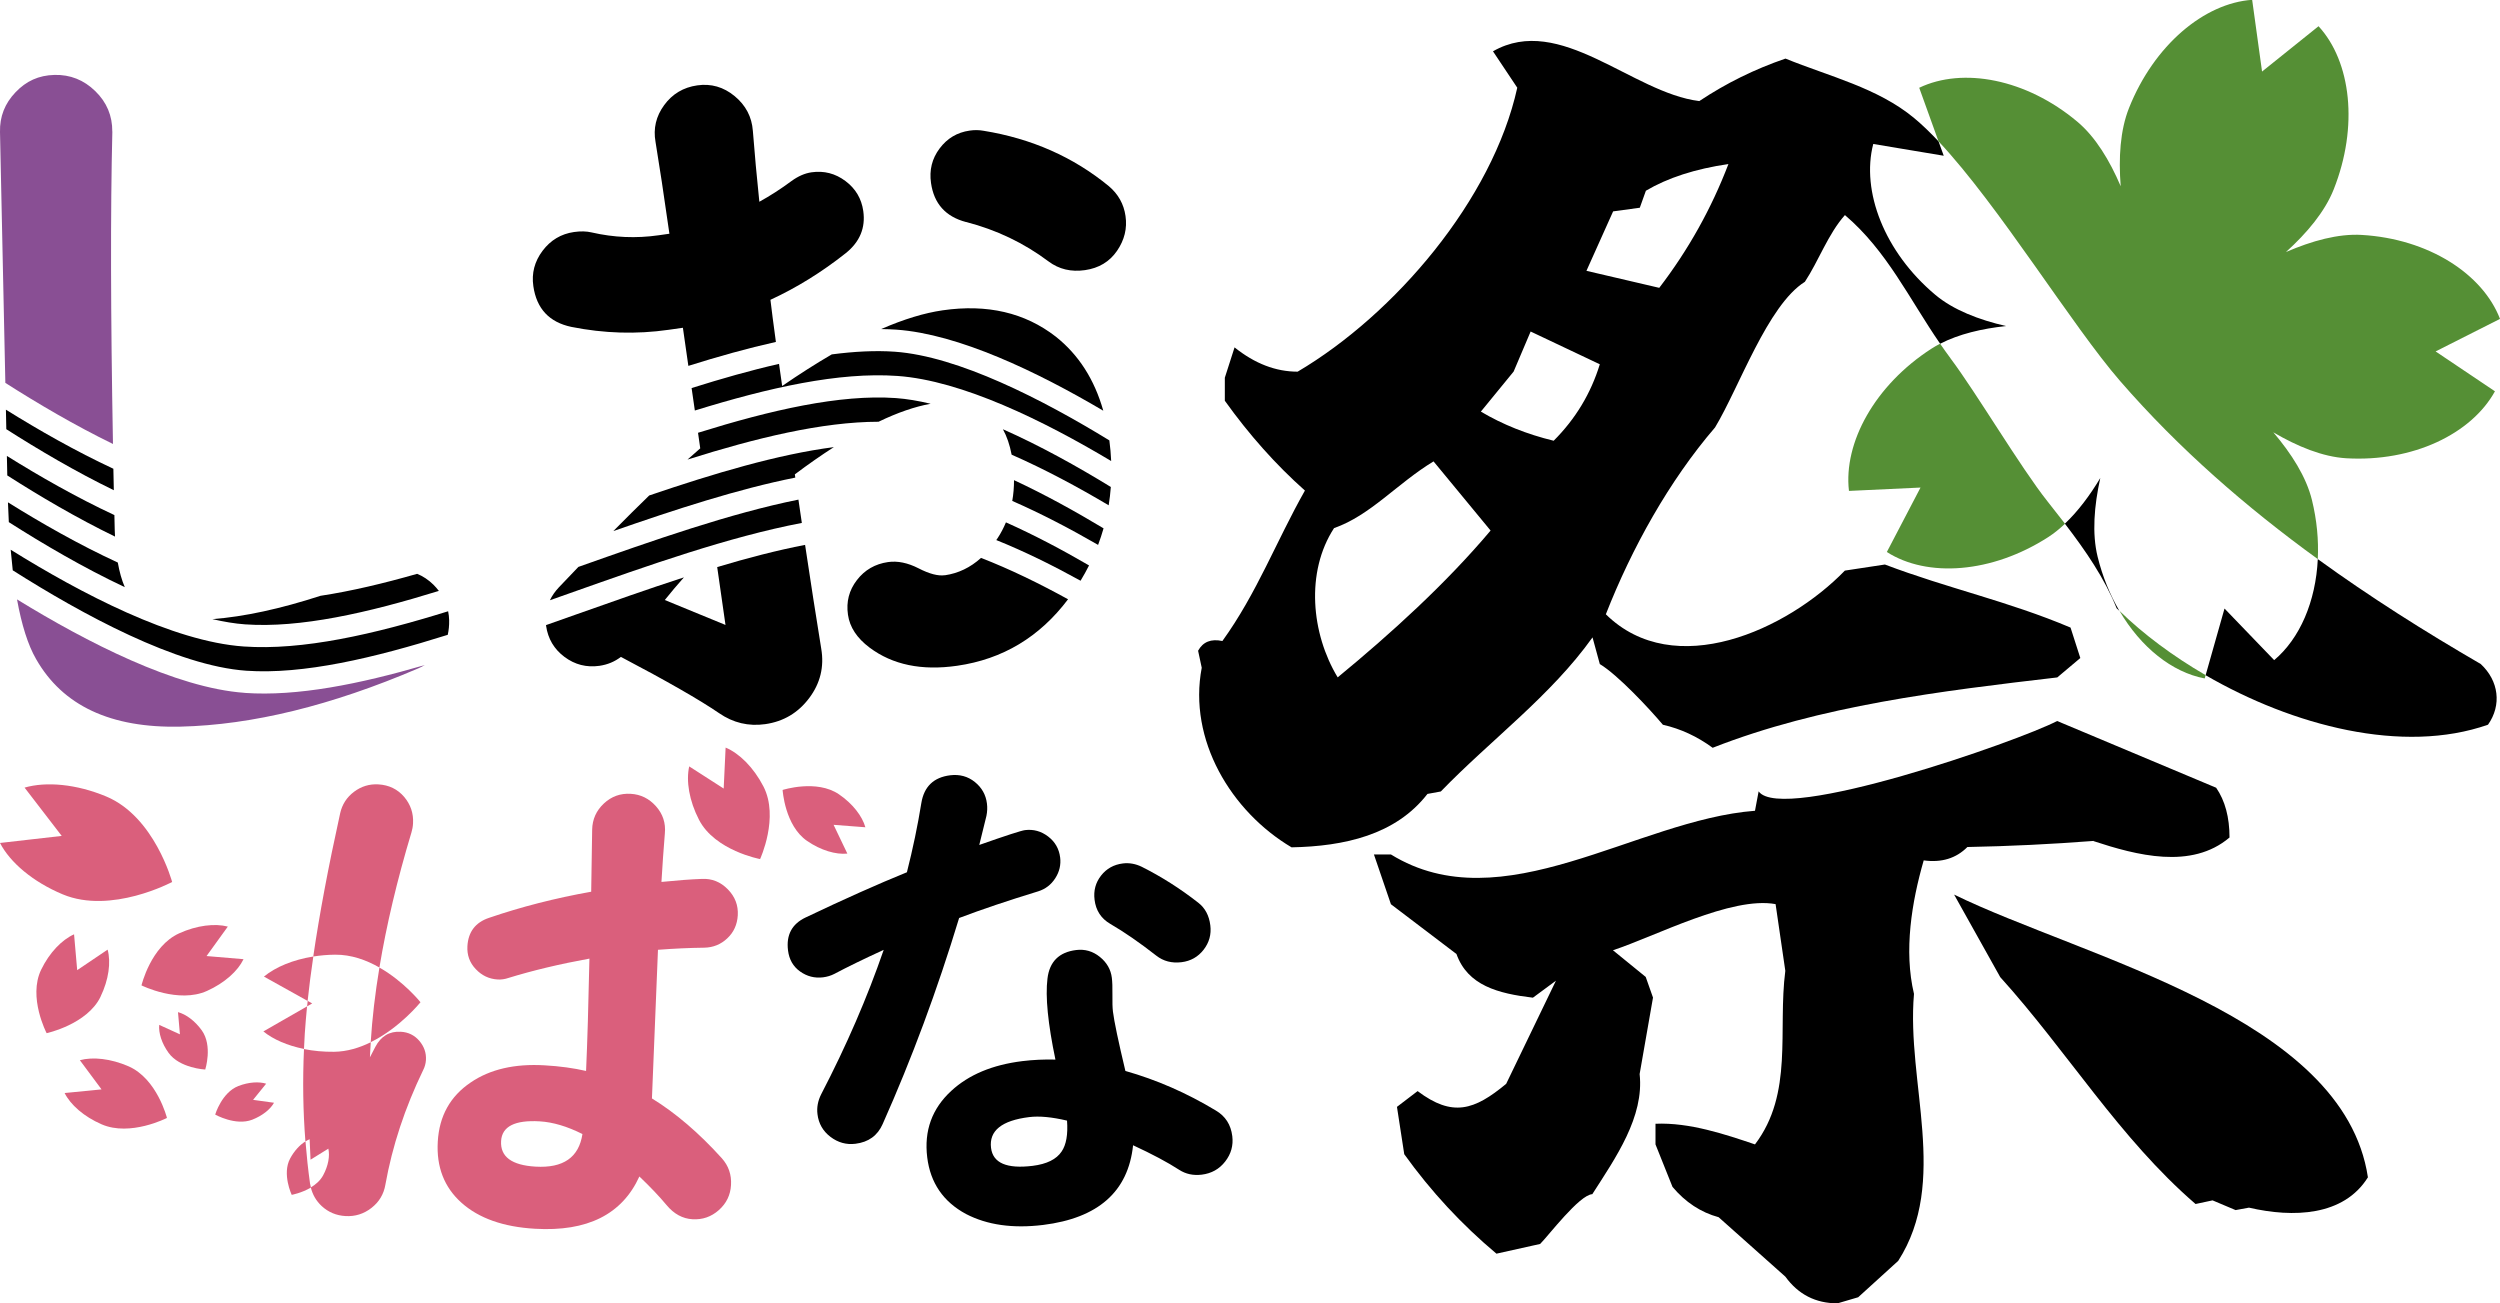 <?xml version="1.0" encoding="UTF-8"?>
<svg id="a" data-name="レイヤー 1" xmlns="http://www.w3.org/2000/svg" width="439.49" height="229.12" viewBox="0 0 439.49 229.12">
  <defs>
    <style>
      .b {
        fill: #558f35;
      }

      .c {
        fill: #894f94;
      }

      .d {
        fill: #da5f7c;
      }

      .e {
        fill: #000000;
      }
    </style>
  </defs>
  <path class="d" d="m123.81,166.6c1.57-.03,2.92-.58,4.05-1.65,1.13-1.06,1.74-2.41,1.84-4.04.1-1.75-.48-3.28-1.76-4.58-1.28-1.3-2.79-1.91-4.56-1.82-1.95.07-4.32.25-7.1.53.17-2.88.37-5.73.6-8.54.17-1.81-.35-3.4-1.56-4.76-1.21-1.36-2.69-2.09-4.44-2.19-1.82-.11-3.39.46-4.72,1.7-1.33,1.24-2.02,2.77-2.06,4.59l-.17,10.92c-6.35,1.13-12.34,2.67-17.98,4.6-2.37.8-3.63,2.46-3.78,4.96-.09,1.57.39,2.91,1.46,4.04,1.06,1.13,2.35,1.74,3.85,1.83.62.04,1.26-.05,1.9-.27,4.28-1.32,9.03-2.45,14.24-3.4-.17,8.22-.37,14.8-.59,19.75-2.17-.5-4.6-.84-7.29-.99-5.26-.31-9.59.69-12.99,3.01-3.6,2.43-5.53,5.89-5.79,10.4-.26,4.45,1.13,8.03,4.17,10.75,3.04,2.72,7.35,4.25,12.92,4.57,9.2.54,15.32-2.52,18.35-9.19,1.9,1.81,3.5,3.49,4.79,5.04,1.29,1.55,2.81,2.38,4.56,2.48,1.75.1,3.29-.43,4.62-1.61,1.33-1.18,2.04-2.64,2.14-4.4.11-1.82-.43-3.38-1.61-4.71-4.01-4.44-8.11-7.95-12.29-10.52l1.06-26.13c2.78-.21,5.48-.34,8.12-.37Zm-29.67,38.49c-4.19-.25-6.21-1.74-6.05-4.5.15-2.57,2.42-3.72,6.8-3.46,2.32.14,4.81.88,7.5,2.23-.62,4.11-3.37,6.02-8.25,5.73Z"/>
  <path class="d" d="m146.53,145l5.6.43c-.55-1.95-2.21-4.13-4.64-5.79-3.93-2.69-9.91-.77-9.91-.77,0,0,.38,6.27,4.3,8.96,2.43,1.67,5.06,2.43,7.08,2.23l-2.42-5.06Z"/>
  <path class="d" d="m127.23,138.63l-6.07-3.9c-.57,2.54-.02,6.01,1.72,9.38,2.8,5.43,10.74,6.91,10.74,6.91,0,0,3.39-7.33.59-12.76-1.74-3.37-4.25-5.83-6.65-6.84l-.34,7.2Z"/>
  <path class="d" d="m54.09,175.96c-.03.32-.06.63-.1.95l.89-.51-.79-.44Z"/>
  <path class="d" d="m73.72,182.98c-.85-.99-1.94-1.53-3.25-1.6-2-.12-3.5.77-4.49,2.66l-.95,1.83c.03-.87.1-1.77.15-2.65-1.97.97-4.15,1.65-6.46,1.68-1.86.02-3.64-.15-5.28-.48-.25,5.5-.17,10.92.25,16.24.25-.15.49-.29.74-.39l.16,3.6,3.13-1.94c.29,1.27,0,3-.91,4.68-.5.93-1.32,1.63-2.17,2.14.31,1.27.94,2.37,1.92,3.28,1.16,1.07,2.56,1.66,4.18,1.75,1.69.1,3.21-.38,4.56-1.43,1.35-1.05,2.17-2.42,2.45-4.1,1.21-6.77,3.43-13.49,6.65-20.15.28-.55.44-1.14.48-1.76.07-1.25-.32-2.37-1.17-3.37Z"/>
  <path class="d" d="m66.7,170.08c1.23-7.4,3.09-15.3,5.63-23.74.15-.49.25-1.02.28-1.59.1-1.75-.42-3.31-1.56-4.66-1.15-1.35-2.66-2.09-4.54-2.2-1.56-.09-2.99.34-4.27,1.3-1.28.96-2.09,2.22-2.44,3.77-2.09,9.47-3.66,17.85-4.73,25.19,1.22-.19,2.5-.31,3.82-.32,2.87-.03,5.53.95,7.8,2.25Z"/>
  <path class="d" d="m53.99,176.91l-7.69,4.41c1.73,1.41,4.22,2.49,7.14,3.08.04-.9.09-1.8.14-2.7.1-1.52.24-3.12.4-4.79Z"/>
  <path class="d" d="m46.4,171.68l7.68,4.28c.26-2.45.59-5.06,1-7.81-3.57.57-6.63,1.84-8.68,3.53Z"/>
  <path class="d" d="m73.92,176.19s-2.88-3.63-7.22-6.1c-.76,4.57-1.27,8.95-1.53,13.12,5.15-2.53,8.75-7.02,8.75-7.02Z"/>
  <path class="d" d="m30.26,155.05s-3.08-11.48-11.58-15.03c-5.27-2.2-10.58-2.66-14.36-1.56l6.53,8.49L0,148.19c1.77,3.42,5.77,6.84,11.04,9.04,8.51,3.55,19.22-2.18,19.22-2.18Z"/>
  <path class="d" d="m24.88,173.23s6.5,3.23,11.51.97c3.11-1.4,5.43-3.51,6.42-5.58l-6.5-.55,3.74-5.18c-2.27-.59-5.43-.23-8.54,1.18-5.01,2.26-6.64,9.17-6.64,9.17Z"/>
  <path class="d" d="m53.7,200.65c-1,.62-1.98,1.67-2.7,3.02-1.45,2.71.28,6.38.28,6.38,0,0,1.76-.32,3.38-1.29-.06-.23-.12-.46-.16-.71-.34-2.45-.6-4.91-.8-7.4Z"/>
  <path class="d" d="m17.67,175.22c1.46-3.01,1.85-6.07,1.25-8.28l-5.35,3.61-.55-6.3c-2.14.96-4.32,3.2-5.78,6.21-2.35,4.85.96,11.17.96,11.17,0,0,7.13-1.55,9.48-6.41Z"/>
  <path class="d" d="m22.59,187.45c-3.13-1.36-6.29-1.69-8.55-1.07l3.81,5.13-6.49.64c1.03,2.06,3.37,4.14,6.5,5.5,5.04,2.2,11.49-1.12,11.49-1.12,0,0-1.72-6.88-6.76-9.08Z"/>
  <path class="d" d="m31.29,177.94l.34,3.89-3.64-1.66c-.13,1.4.43,3.23,1.64,4.91,1.95,2.72,6.45,2.94,6.45,2.94,0,0,1.34-4.17-.61-6.89-1.21-1.68-2.78-2.83-4.18-3.2Z"/>
  <path class="d" d="m46.79,190.51c-1.27-.4-3.08-.29-4.89.41-2.92,1.14-4.07,5.02-4.07,5.02,0,0,3.59,2.03,6.51.9,1.81-.71,3.2-1.84,3.83-2.98l-3.68-.51,2.29-2.83Z"/>
  <path class="c" d="m43.01,121.8c-12.13-.86-27.79-8.91-40.02-16.43.82,4.52,1.93,8.02,3.34,10.47,4.67,8.22,13.13,12.18,25.39,11.9,12.62-.29,26.55-3.71,41.8-10.24.42-.18.8-.38,1.17-.59-11.52,3.36-22.44,5.55-31.67,4.9Z"/>
  <path class="c" d="m19.74,23.13c.02-2.77-.97-5.15-2.99-7.11-2.02-1.97-4.41-2.92-7.18-2.85s-4.97,1.08-6.84,3.05C.85,18.18-.06,20.5,0,23.19l.94,44.12c5.63,3.59,12.22,7.48,18.92,10.74-.41-22.73-.45-41.04-.11-54.91Z"/>
  <path class="e" d="m369.22,84.04c-1.83,3.05-3.91,5.84-6.22,8.02,3.7,4.83,6.96,9.59,9.09,14.86.16.16.33.31.49.47-1.65-2.82-2.97-6.03-3.83-9.53-1-4.07-.61-8.93.47-13.81Z"/>
  <path class="e" d="m186.37,150.72c.16,1.3-.12,2.52-.85,3.66-.73,1.14-1.73,1.91-3,2.31-5.26,1.61-9.9,3.17-13.91,4.69-3.84,12.66-8.32,24.73-13.44,36.22-.89,2.03-2.49,3.19-4.79,3.47-1.59.2-3.06-.21-4.38-1.21-1.33-1.01-2.09-2.34-2.29-3.99-.15-1.18.07-2.35.65-3.5,4.46-8.59,8.12-17.05,10.99-25.39-3.58,1.64-6.46,3.05-8.66,4.22-.62.32-1.29.52-2,.61-1.48.18-2.82-.16-4.04-1.03-1.22-.87-1.92-2.1-2.12-3.7-.34-2.72.69-4.64,3.07-5.78,6.8-3.24,12.74-5.89,17.83-7.96,1.05-4.15,1.9-8.21,2.54-12.19.48-2.88,2.17-4.5,5.07-4.86,1.65-.2,3.1.19,4.33,1.18,1.23.99,1.94,2.25,2.13,3.79.09.71.06,1.43-.09,2.17l-1.26,5.11c4.71-1.66,7.4-2.53,8.05-2.61,1.48-.18,2.83.19,4.05,1.12,1.22.93,1.93,2.16,2.12,3.7Z"/>
  <path class="e" d="m216.63,199.72c-.25-2.01-1.21-3.51-2.9-4.5-5.12-3.09-10.42-5.4-15.89-6.95-1.25-5.25-1.98-8.73-2.19-10.44-.08-.65-.11-1.64-.09-2.96.02-1.32-.02-2.31-.1-2.96-.18-1.48-.89-2.71-2.12-3.7-1.23-.99-2.62-1.39-4.15-1.2-3.01.37-4.7,2.05-5.05,5.03-.39,3.17.08,7.91,1.4,14.23-1.99-.05-3.93.04-5.82.27-5.26.65-9.42,2.39-12.49,5.23-3.39,3.12-4.8,7.01-4.23,11.68.55,4.49,2.82,7.81,6.81,9.96,3.72,1.94,8.24,2.58,13.56,1.93,9.69-1.2,14.97-5.87,15.82-14.01,3.37,1.56,6.07,3,8.09,4.31,1.17.76,2.5,1.04,3.98.86,1.71-.21,3.09-.98,4.12-2.31,1.04-1.33,1.45-2.82,1.25-4.47Zm-30,2.71c-.91,1.37-2.61,2.21-5.09,2.52-4.55.56-6.99-.49-7.32-3.15-.37-3.01,1.86-4.82,6.71-5.42,1.77-.22,3.99-.01,6.65.62.18,2.44-.14,4.25-.95,5.43Z"/>
  <path class="e" d="m212.77,162.67c.2,1.6-.2,3.03-1.18,4.29-.98,1.26-2.27,1.99-3.87,2.19-1.72.21-3.2-.17-4.46-1.16-2.92-2.28-5.61-4.14-8.07-5.57-1.62-.94-2.54-2.36-2.77-4.25-.2-1.6.18-3.01,1.14-4.24.96-1.23,2.24-1.94,3.83-2.14,1.12-.14,2.23.06,3.31.58,3.45,1.73,6.78,3.84,9.96,6.33,1.2.93,1.9,2.26,2.11,3.97Z"/>
  <path class="e" d="m78.71,111.61c.18-.8.27-1.65.25-2.57-.01-.55-.08-1.07-.18-1.58-13.09,4.07-25.59,6.92-35.96,6.19-12.45-.88-28.59-9.32-40.94-17.01.11,1.26.23,2.46.36,3.62,12.23,7.76,28.83,16.79,41.04,17.65,10,.7,22.4-2.21,35.43-6.31Z"/>
  <path class="e" d="m19.94,82.41c-6.63-3.09-13.18-6.82-18.9-10.39l.07,3.43c5.62,3.59,12.21,7.48,18.9,10.73-.03-1.27-.05-2.53-.08-3.77Z"/>
  <path class="e" d="m20.7,98.89c-6.77-3.12-13.47-6.94-19.3-10.58.04,1.19.09,2.35.15,3.48,6.04,3.85,13.19,8.05,20.39,11.43-.53-1.22-.94-2.67-1.23-4.32Z"/>
  <path class="e" d="m20.17,93.22c-.02-.9-.04-1.78-.06-2.67-6.63-3.09-13.18-6.83-18.9-10.4l.07,3.43c5.63,3.6,12.23,7.5,18.94,10.75-.02-.37-.04-.73-.05-1.12Z"/>
  <path class="e" d="m73.32,100.88c-5.87,1.68-11.58,3.04-16.98,3.86-7.08,2.3-13.41,3.67-19,4.1,1.99.46,3.93.79,5.75.92,9.65.68,21.53-2,34.06-5.88-.29-.38-.6-.74-.96-1.1-.87-.85-1.83-1.49-2.87-1.91Z"/>
  <path class="e" d="m120.86,80.79c12.05-3.8,23.64-6.63,33.59-6.65,3.34-1.61,6.39-2.66,9.15-3.16-2.12-.51-4.18-.86-6.11-1-9.84-.69-21.99,2.11-34.78,6.1l.39,2.74c-.71.61-1.46,1.27-2.24,1.97Z"/>
  <path class="e" d="m146.24,62.29c-2.78,1.62-5.69,3.47-8.74,5.57-.2-1.39-.38-2.67-.55-3.89-4.95,1.12-10.1,2.59-15.37,4.25l.57,3.95c12.96-4.01,25.33-6.81,35.61-6.08,11.34.8,25.76,7.89,37.58,14.96-.05-1.2-.16-2.41-.32-3.63-11.79-7.22-26.59-14.8-37.73-15.59-3.42-.24-7.14-.04-11.05.47Z"/>
  <path class="e" d="m193.95,72.19c-1.55-5.47-4.32-9.82-8.36-13.02-5.41-4.2-12.03-5.75-19.86-4.62-3.25.47-6.86,1.57-10.83,3.3.9.01,1.79.04,2.67.1,10.96.77,24.8,7.42,36.38,14.25Z"/>
  <path class="e" d="m166.1,101.12c-1.18.17-2.72-.23-4.62-1.21-1.9-.97-3.69-1.34-5.37-1.1-2.27.33-4.1,1.38-5.47,3.17-1.38,1.79-1.9,3.81-1.57,6.09.31,2.19,1.58,4.11,3.79,5.77,4.04,3.03,9.17,4.1,15.4,3.2,8.01-1.15,14.5-5.05,19.5-11.69-5-2.75-10.23-5.31-15.3-7.27-1.87,1.69-3.99,2.71-6.35,3.05Z"/>
  <path class="e" d="m176.31,75.46c.69,1.25,1.2,2.74,1.53,4.47,5.85,2.57,11.71,5.72,17.06,8.9.17-1.06.3-2.13.38-3.22-5.85-3.59-12.44-7.26-18.97-10.15Z"/>
  <path class="e" d="m135.45,52.7c4.59-2.12,9.01-4.85,13.25-8.21,2.46-1.98,3.48-4.45,3.06-7.39-.31-2.19-1.36-3.95-3.14-5.28-1.78-1.33-3.76-1.84-5.95-1.53-1.18.17-2.35.68-3.52,1.53-1.86,1.38-3.75,2.6-5.66,3.65-.45-4.32-.83-8.47-1.14-12.46-.18-2.46-1.25-4.5-3.2-6.11-1.95-1.61-4.14-2.24-6.58-1.89-2.44.35-4.38,1.51-5.81,3.47-1.44,1.97-1.94,4.12-1.52,6.47.65,3.94,1.47,9.32,2.44,16.14l-1.89.27c-3.96.57-7.89.4-11.79-.5-.89-.21-1.92-.24-3.1-.07-2.27.33-4.11,1.43-5.52,3.3-1.41,1.88-1.95,3.95-1.62,6.22.57,3.96,2.8,6.34,6.69,7.16,5.75,1.15,11.44,1.32,17.08.51l2.52-.36.96,6.7c5.25-1.65,10.42-3.1,15.39-4.21-.44-3.22-.76-5.7-.96-7.4Z"/>
  <path class="e" d="m107.8,93.37c10.98-3.83,21.93-7.4,32.01-9.41-.03-.19-.05-.38-.08-.57,2.38-1.79,4.67-3.38,6.86-4.79-9.87,1.28-21.05,4.62-32.46,8.5-1.97,1.91-4.08,4-6.32,6.27Z"/>
  <path class="e" d="m175.4,94.57c-.08.13-.18.24-.26.37,4.98,2,10.02,4.5,14.82,7.15.54-.89,1.03-1.78,1.49-2.69-4.67-2.72-9.65-5.36-14.61-7.57-.4.95-.87,1.87-1.44,2.74Z"/>
  <path class="e" d="m127.55,109.87c-6.02-2.49-9.58-3.95-10.68-4.39,1.04-1.31,2.17-2.64,3.36-3.98-6.25,2.02-12.61,4.28-18.92,6.51-1.77.63-3.55,1.26-5.32,1.88,0,.04,0,.08.01.13.33,2.27,1.4,4.09,3.23,5.46,1.83,1.37,3.88,1.89,6.15,1.57,1.43-.21,2.68-.73,3.77-1.57,8.08,4.25,13.84,7.55,17.26,9.89,2.48,1.71,5.19,2.35,8.13,1.93,3.2-.46,5.77-1.99,7.72-4.59,1.95-2.6,2.65-5.49,2.11-8.67-.92-5.67-1.87-11.76-2.84-18.25-4.93.95-10.12,2.3-15.45,3.9l1.46,10.19Z"/>
  <path class="e" d="m177.95,88.06c5.14,2.25,10.28,4.95,15.09,7.73.36-.96.68-1.93.96-2.91-4.94-2.97-10.34-5.96-15.74-8.47,0,1.26-.1,2.48-.31,3.65Z"/>
  <path class="e" d="m101.68,99.66c-1.12,1.17-2.25,2.36-3.43,3.59-.68.72-1.2,1.48-1.58,2.27,1.12-.39,2.23-.79,3.34-1.18,13.93-4.94,28.18-9.98,40.95-12.41-.2-1.35-.4-2.72-.6-4.1-12.01,2.42-25.47,7.15-38.68,11.83Z"/>
  <path class="e" d="m169.81,39.02c5.35,1.38,10.19,3.69,14.52,6.94,1.83,1.37,3.96,1.88,6.4,1.53,2.44-.35,4.32-1.48,5.63-3.38,1.31-1.91,1.82-3.95,1.5-6.14-.3-2.1-1.28-3.85-2.94-5.25-6.23-5.12-13.57-8.36-22.01-9.73-.79-.14-1.61-.16-2.45-.03-2.19.31-3.95,1.36-5.28,3.14-1.34,1.78-1.84,3.81-1.51,6.08.52,3.62,2.56,5.9,6.14,6.85Z"/>
  <path class="e" d="m368.05,147.87c7.49,2.46,17.18,5.06,23.89-.64,0-3.55-.78-6.47-2.35-8.75l-27.95-11.73c-6.81,3.55-48.39,18.08-52.48,12.37l-.64,3.41c-20.91,1.6-44.41,19.76-64,7.68h-2.99l2.99,8.75s11.52,8.75,11.52,8.75c1.98,5.55,7.33,6.95,13.44,7.68l4.05-2.99s-8.75,18.13-8.75,18.13c-5.59,4.64-9.43,5.91-15.57,1.28l-3.63,2.77,1.28,8.32c4.69,6.54,10.1,12.37,16.21,17.49l7.68-1.71c1.46-1.45,6.89-8.63,9.17-8.75,4.13-6.44,9.14-13.59,8.32-21.12l2.35-13.44-1.28-3.63-5.76-4.69c7.45-2.45,20.83-9.53,28.59-8.11,0,0,1.71,11.73,1.71,11.73-1.35,10.47,1.48,21.53-5.33,30.51-5.21-1.76-11.51-3.89-17.49-3.63v3.63l2.99,7.47c2.27,2.7,4.98,4.48,8.11,5.33l11.73,10.45c2.27,3.13,5.33,4.69,9.17,4.69l3.63-1.07s7.04-6.4,7.04-6.4c8.96-13.97,1.42-31.31,2.77-46.93-1.81-7.62-.4-16.15,1.71-23.47,3.13.43,5.69-.35,7.68-2.35,7.39-.14,14.79-.5,22.19-1.07Z"/>
  <path class="e" d="m407.46,98.29c-.36,7.45-3.15,13.96-7.67,17.76l-8.73-9.07-3.32,11.72c15.32,8.88,34.66,13.96,49.64,8.7,2.44-3.45,1.9-7.73-1.28-10.67-9.83-5.7-19.45-11.78-28.64-18.44Z"/>
  <path class="e" d="m343.52,157.26l8.11,14.51c11.83,13.08,20.94,28.33,34.34,39.89l2.99-.64,4.05,1.71s2.35-.43,2.35-.43c7.78,1.8,16.64,1.51,20.91-5.33-4.24-28.27-49.76-38.5-72.74-49.7Z"/>
  <path class="e" d="m364,110.33c-10.95-4.64-21.65-6.91-32.64-11.09l-7.04,1.07c-10.12,10.44-29.98,19.53-42.02,7.68,4.55-11.61,11.14-23.48,19.2-32.85,4.24-7.03,9.24-21.49,15.79-25.6,2.4-3.63,4.07-8.39,7.04-11.73,7.4,6.3,11.27,14.68,16.74,22.62,3.3-1.71,7.36-2.66,11.59-3.11-4.79-1.1-9.27-2.83-12.44-5.49-8.97-7.53-13.06-18.23-10.91-26.52l12.39,2.07-.91-2.52c-1.48-1.58-2.92-2.97-4.3-4.11-6.41-5.32-14.93-7.32-22.61-10.45-5.41,1.85-10.45,4.34-15.15,7.47-11.79-1.44-24.49-15.5-36.27-8.75l4.27,6.4c-4.34,19.69-21.54,39.84-38.61,49.92-3.84,0-7.54-1.42-11.09-4.27l-1.71,5.33v4.05c4.27,5.97,8.96,11.24,14.08,15.79-5.03,8.89-8.45,18.06-14.51,26.45-1.99-.43-3.41.14-4.27,1.71,0,0,.64,2.99.64,2.99-2.42,12.66,5.16,25.27,15.79,31.57,9.26-.18,18.3-2.17,23.89-9.39l2.35-.43c8.8-9.09,19.33-16.79,26.67-27.09l1.28,4.69c3.16,1.9,8.7,7.83,11.09,10.67,3.13.71,6.04,2.06,8.75,4.05,18.91-7.43,40.21-9.99,60.58-12.37l4.05-3.41-1.71-5.33Zm-80.42-73.17l4.69-.64,1.07-2.99c3.84-2.27,8.67-3.84,14.51-4.69-2.99,7.82-7.04,15.08-12.16,21.76l-12.8-2.99,4.69-10.45Zm-48.42,81.92c-4.65-7.68-5.67-18.51-.64-26.24,6.41-2.24,11.09-7.85,17.49-11.73l10.03,12.16c-7.85,9.32-17.52,18.11-26.88,25.81Zm37.97-41.6c-4.69-1.14-8.96-2.84-12.8-5.12l5.76-7.04,2.99-7.04,12.16,5.76c-1.57,5.12-4.27,9.6-8.11,13.44Z"/>
  <path class="b" d="m342.88,62.97c-.63-.84-1.23-1.7-1.82-2.55-.52.27-1.03.56-1.51.87-9.95,6.41-15.5,16.53-14.51,25.01l12.58-.59-5.92,11.33c7.09,4.54,18.44,3.78,28.39-2.63,1.02-.66,1.99-1.45,2.93-2.34-1-1.3-2.02-2.6-3.07-3.92-4.73-5.95-12.5-19.09-17.07-25.17Z"/>
  <path class="b" d="m387.58,119.27l.16-.58c-5.77-3.35-10.97-7.23-15.15-11.31,3.76,6.42,9.24,10.8,14.99,11.89Z"/>
  <path class="b" d="m407.46,98.29c.16-3.33-.16-6.84-1.03-10.39-1-4.07-3.59-8.14-6.79-11.9,4.24,2.49,8.68,4.31,12.81,4.56,11.7.69,22.01-4.27,26.15-11.77l-10.43-7.01,11.32-5.72c-3.05-7.93-12.59-14.07-24.29-14.76-4.14-.25-8.79,1.04-13.34,3.01,3.7-3.35,6.83-7.08,8.39-11,4.4-11.07,3.06-22.48-2.66-28.7l-9.93,7.97L395.92-.03c-8.42.58-17.25,7.96-21.65,19.02-1.56,3.92-1.85,8.78-1.46,13.75-1.95-4.56-4.45-8.69-7.63-11.35-8.97-7.53-20.13-9.63-27.79-5.96l3.39,9.41c10.66,11.35,23.49,32.44,31.96,42.18,10.34,11.9,22.12,22.13,34.72,31.27Z"/>
</svg>